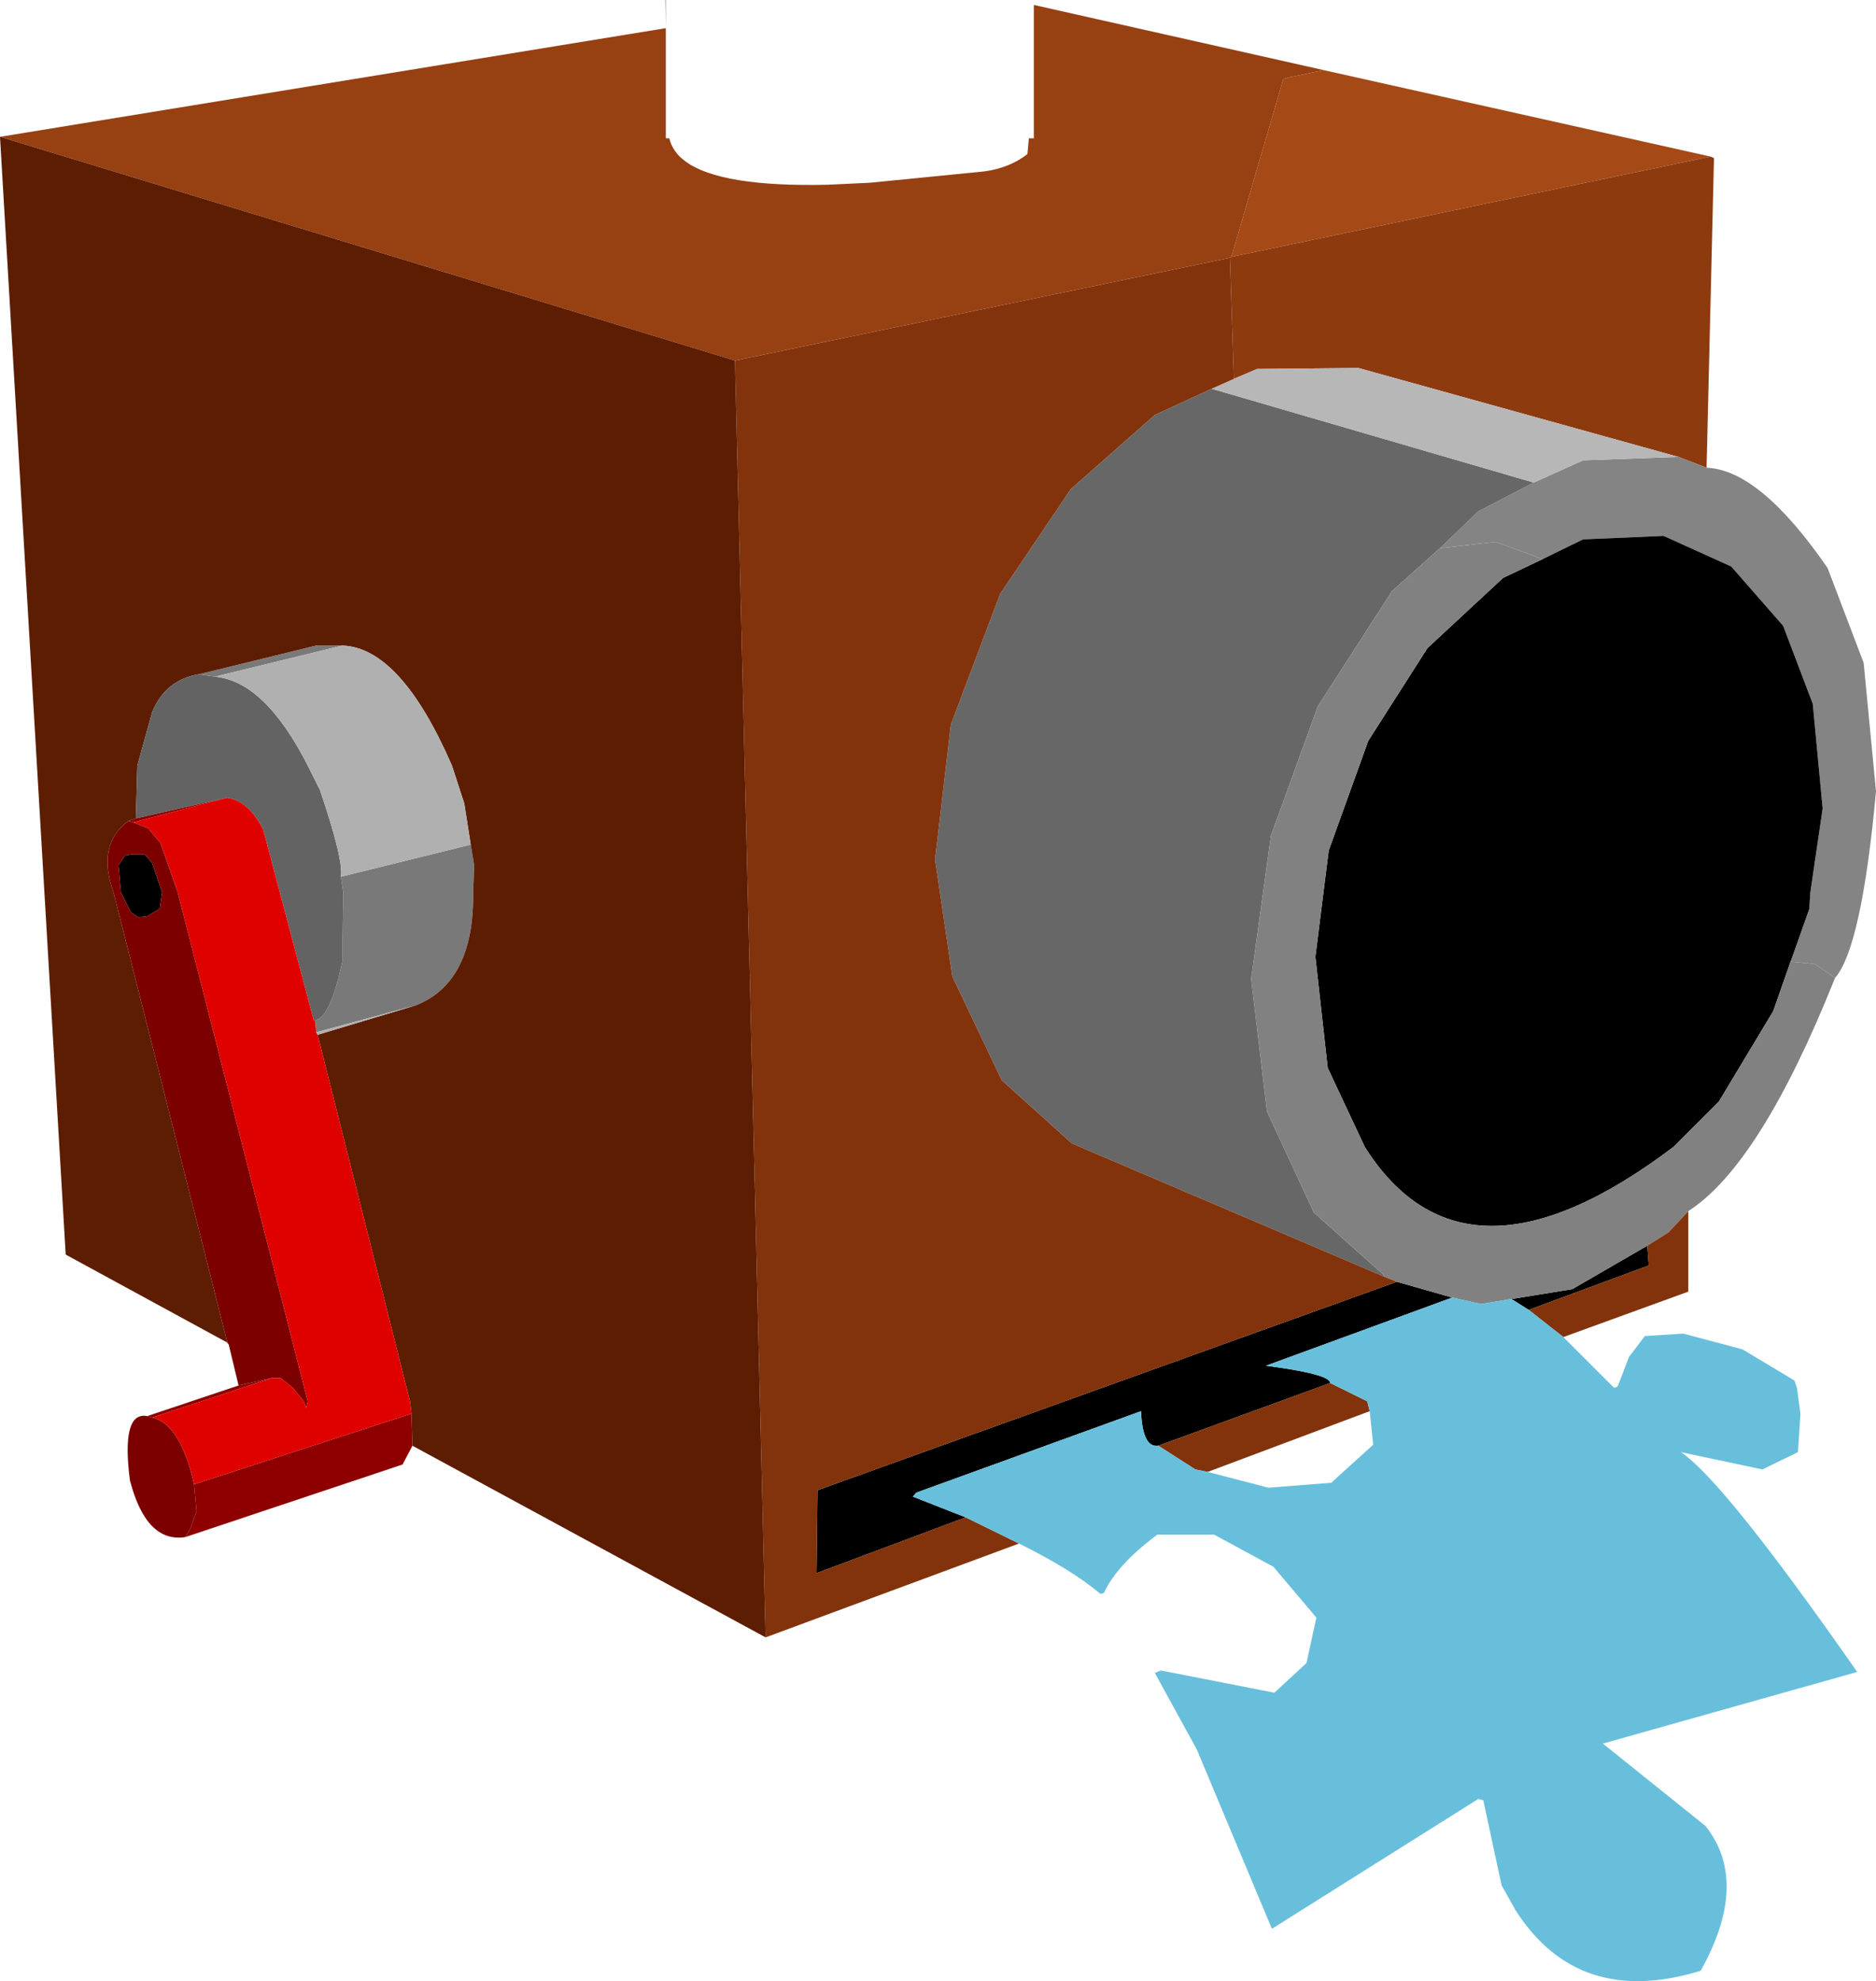 <?xml version="1.0" encoding="UTF-8" standalone="no"?>
<svg xmlns:xlink="http://www.w3.org/1999/xlink" height="200.55px" width="189.9px" xmlns="http://www.w3.org/2000/svg">
  <g transform="matrix(1.0, 0.0, 0.0, 1.0, 105.4, 80.0)">
    <path d="M67.75 -64.15 L19.25 -54.0 24.5 -72.0 25.0 -72.15 28.6 -72.9 67.75 -64.15" fill="#a54916" fill-rule="evenodd" stroke="none"/>
    <path d="M19.25 -54.0 L19.1 -54.0 19.1 -53.9 -31.0 -43.5 -105.4 -66.15 -38.0 -77.15 -38.0 -66.0 -37.65 -66.0 -37.55 -65.65 Q-37.25 -64.8 -36.55 -64.1 L-36.0 -63.65 Q-32.45 -61.05 -21.6 -61.3 L-17.35 -61.5 -5.75 -62.65 Q-3.2 -63.0 -1.4 -64.4 L-1.25 -66.0 -0.75 -66.0 -0.75 -79.5 28.6 -72.9 25.0 -72.15 24.5 -72.0 19.25 -54.0" fill="#974012" fill-rule="evenodd" stroke="none"/>
    <path d="M67.75 -64.15 L68.1 -64.0 67.35 -32.65 64.5 -33.75 32.1 -42.75 21.85 -42.65 19.5 -41.65 19.1 -53.9 19.1 -54.0 19.25 -54.0 67.75 -64.15" fill="#8d3a0f" fill-rule="evenodd" stroke="none"/>
    <path d="M64.5 -33.75 L67.35 -32.65 Q72.75 -32.45 79.6 -22.5 L83.25 -12.9 84.5 0.1 Q83.05 15.9 80.35 19.0 L78.35 17.6 75.85 17.35 77.75 12.0 77.85 10.35 79.1 1.85 78.1 -8.75 75.1 -16.65 69.85 -22.65 63.0 -25.75 54.85 -25.4 50.75 -23.4 46.0 -25.15 40.35 -24.5 44.25 -28.25 49.85 -31.15 54.85 -33.4 64.5 -33.75" fill="#848484" fill-rule="evenodd" stroke="none"/>
    <path d="M75.85 17.35 L74.1 22.35 68.6 31.5 64.0 36.1 Q42.85 52.1 32.75 36.1 L29.0 28.1 27.75 16.85 29.1 6.1 33.1 -5.0 39.1 -14.4 46.75 -21.5 50.75 -23.4 54.85 -25.4 63.0 -25.75 69.85 -22.65 75.1 -16.65 78.1 -8.75 79.1 1.85 77.85 10.35 77.75 12.0 75.85 17.35 M36.0 49.75 L41.6 51.35 22.75 58.25 Q29.25 59.1 29.25 60.0 L11.85 66.35 Q10.25 66.6 10.1 62.85 L-12.65 71.1 -13.0 71.5 -7.65 73.6 -22.75 79.25 -22.65 70.85 36.0 49.75 M47.6 51.5 L53.75 50.5 61.35 46.1 61.5 48.1 49.35 52.6 47.6 51.5 M-89.0 10.35 L-89.25 12.0 -90.5 12.75 -91.4 12.85 -92.15 12.35 -93.15 10.35 -93.4 7.6 -92.75 6.6 -92.15 6.5 -90.75 6.5 -90.0 7.35 -89.0 10.35" fill="#000000" fill-rule="evenodd" stroke="none"/>
    <path d="M40.35 -24.5 L35.5 -20.15 28.0 -8.5 23.25 4.6 21.25 19.1 22.85 32.5 27.6 42.75 34.6 49.0 34.75 49.25 3.1 35.75 -4.0 29.35 -9.0 18.85 -10.75 7.0 -9.15 -6.65 -4.15 -19.9 3.0 -30.5 11.5 -38.0 17.25 -40.65 49.85 -31.15 44.25 -28.25 40.35 -24.5" fill="#676767" fill-rule="evenodd" stroke="none"/>
    <path d="M80.35 19.0 Q72.8 37.9 65.5 42.6 L63.5 44.75 61.35 46.1 53.75 50.5 47.6 51.5 44.5 52.0 41.6 51.35 36.0 49.75 34.75 49.25 34.6 49.0 27.6 42.75 22.85 32.5 21.25 19.1 23.25 4.6 28.0 -8.5 35.5 -20.15 40.35 -24.5 46.0 -25.15 50.75 -23.4 46.75 -21.5 39.1 -14.4 33.1 -5.0 29.1 6.1 27.75 16.85 29.0 28.1 32.75 36.1 Q42.85 52.1 64.0 36.1 L68.6 31.5 74.1 22.35 75.85 17.35 78.35 17.6 80.35 19.0" fill="#818181" fill-rule="evenodd" stroke="none"/>
    <path d="M19.5 -41.65 L21.85 -42.65 32.1 -42.75 64.5 -33.75 54.85 -33.4 49.85 -31.15 17.25 -40.65 19.5 -41.65" fill="#b7b7b7" fill-rule="evenodd" stroke="none"/>
    <path d="M19.1 -53.9 L19.5 -41.65 17.25 -40.65 11.5 -38.0 3.0 -30.5 -4.15 -19.9 -9.15 -6.65 -10.75 7.0 -9.0 18.85 -4.0 29.35 3.1 35.75 34.75 49.25 36.0 49.75 -22.65 70.85 -22.75 79.25 -7.65 73.6 -2.25 76.25 -27.9 85.75 -31.0 -43.5 19.1 -53.9 M65.5 42.6 L65.5 50.75 52.85 55.35 49.35 52.6 61.5 48.1 61.35 46.1 63.5 44.75 65.5 42.6 M16.85 69.0 L15.6 68.75 11.85 66.35 29.25 60.0 33.0 61.85 33.25 62.85 16.85 69.0" fill="#82330c" fill-rule="evenodd" stroke="none"/>
    <path d="M52.85 55.35 L58.0 60.5 58.35 60.35 59.5 57.35 61.1 55.25 65.0 55.0 71.0 56.6 76.25 59.75 76.5 60.5 76.85 63.1 76.6 67.0 73.0 68.75 64.75 67.0 Q69.05 69.85 82.6 89.25 L56.85 96.5 67.25 104.85 Q71.75 110.55 66.75 119.5 54.35 123.3 48.0 113.35 L46.6 110.85 44.75 102.25 44.25 102.1 23.35 115.25 15.75 97.1 11.5 89.35 12.1 89.1 23.6 91.35 26.85 88.35 27.85 83.75 23.5 78.6 17.5 75.35 11.75 75.35 Q7.65 78.4 6.35 81.25 L6.0 81.35 Q3.1 78.9 -2.25 76.25 L-7.65 73.6 -13.0 71.5 -12.65 71.1 10.1 62.85 Q10.25 66.6 11.85 66.35 L15.6 68.75 16.85 69.0 23.0 70.6 29.35 70.1 33.6 66.25 33.25 62.85 33.0 61.85 29.25 60.0 Q29.25 59.1 22.75 58.25 L41.6 51.35 44.5 52.0 47.6 51.5 49.35 52.6 52.85 55.35" fill="#68bfdb" fill-rule="evenodd" stroke="none"/>
    <path d="M-38.0 -77.15 L-38.05 -80.0 -38.0 -80.0 -38.0 -77.15" fill="#6d6d6d" fill-rule="evenodd" stroke="none"/>
    <path d="M-73.5 23.35 L-73.4 23.25 Q-71.95 22.9 -70.75 17.35 L-70.65 10.35 -70.9 8.75 -57.75 5.5 -57.4 7.6 -57.5 10.35 Q-57.4 19.4 -63.25 21.75 L-73.4 24.5 -73.5 23.35 M-83.65 -11.5 L-85.25 -11.75 -73.4 -14.65 -70.75 -14.65 -83.65 -11.5" fill="#797979" fill-rule="evenodd" stroke="none"/>
    <path d="M-27.9 85.75 L-63.65 66.35 -63.75 63.1 -63.9 61.85 -73.25 24.75 -63.25 21.75 Q-57.4 19.4 -57.5 10.35 L-57.4 7.6 -57.75 5.5 -58.4 1.35 -59.65 -2.5 Q-64.85 -14.45 -70.75 -14.65 L-73.4 -14.65 -85.25 -11.75 Q-88.65 -11.2 -90.0 -7.9 L-91.5 -2.5 -91.65 2.85 -92.4 3.1 Q-95.65 5.5 -93.9 10.35 L-82.4 55.85 -82.5 55.85 -98.75 47.0 -105.4 -66.15 -31.0 -43.5 -27.9 85.75" fill="#5d1d02" fill-rule="evenodd" stroke="none"/>
    <path d="M-91.65 2.85 L-91.5 -2.5 -90.0 -7.9 Q-88.65 -11.2 -85.25 -11.75 L-83.65 -11.5 Q-78.6 -11.05 -74.25 -2.5 L-73.0 0.0 Q-70.6 7.1 -70.9 8.75 L-70.65 10.35 -70.75 17.35 Q-71.95 22.9 -73.4 23.25 L-73.5 23.35 -73.65 23.25 -78.75 4.0 Q-80.2 1.1 -82.4 0.75 L-91.65 2.85" fill="#636363" fill-rule="evenodd" stroke="none"/>
    <path d="M-70.9 8.75 Q-70.6 7.1 -73.0 0.0 L-74.25 -2.5 Q-78.6 -11.05 -83.65 -11.5 L-70.75 -14.65 Q-64.85 -14.45 -59.65 -2.5 L-58.4 1.35 -57.75 5.5 -70.9 8.75 M-63.25 21.75 L-73.25 24.75 -73.4 24.5 -63.25 21.75" fill="#b0b0b0" fill-rule="evenodd" stroke="none"/>
    <path d="M-63.65 66.35 L-64.65 68.25 -86.65 75.6 -86.15 74.75 -85.5 73.0 -85.75 70.25 -63.75 63.1 -63.65 66.35 M-90.5 63.35 L-81.25 60.25 -77.9 59.5 -90.0 63.5 -90.5 63.35 M-91.65 2.85 L-82.4 0.75 -91.9 3.25 -92.4 3.1 -91.65 2.85" fill="#8e0000" fill-rule="evenodd" stroke="none"/>
    <path d="M-86.65 75.6 Q-90.6 76.2 -92.25 69.85 -93.15 62.85 -90.5 63.35 L-90.0 63.5 Q-87.15 64.1 -85.75 70.25 L-85.5 73.0 -86.15 74.75 -86.65 75.6 M-81.25 60.25 L-82.25 56.1 -82.4 55.85 -93.9 10.35 Q-95.65 5.5 -92.4 3.1 L-91.9 3.25 -90.4 3.85 -89.15 5.35 -87.4 10.35 -74.25 61.85 -74.4 62.5 -74.65 61.85 -75.75 60.5 -77.0 59.5 -77.9 59.5 -81.25 60.25 M-89.0 10.35 L-90.0 7.35 -90.75 6.5 -92.15 6.5 -92.75 6.6 -93.4 7.6 -93.15 10.35 -92.15 12.35 -91.4 12.85 -90.5 12.75 -89.25 12.0 -89.0 10.35" fill="#7c0000" fill-rule="evenodd" stroke="none"/>
    <path d="M-82.4 0.75 Q-80.2 1.1 -78.75 4.0 L-73.65 23.25 -73.5 23.35 -73.4 24.5 -73.25 24.75 -63.9 61.85 -63.75 63.1 -85.75 70.25 Q-87.15 64.1 -90.0 63.5 L-77.9 59.5 -77.0 59.5 -75.75 60.5 -74.65 61.85 -74.4 62.5 -74.25 61.85 -87.4 10.35 -89.15 5.35 -90.4 3.85 -91.9 3.25 -82.4 0.75" fill="#df0000" fill-rule="evenodd" stroke="none"/>
    <path d="M-82.25 56.1 L-82.5 55.85 -82.4 55.85 -82.25 56.1" fill="#e20000" fill-rule="evenodd" stroke="none"/>
  </g>
</svg>

